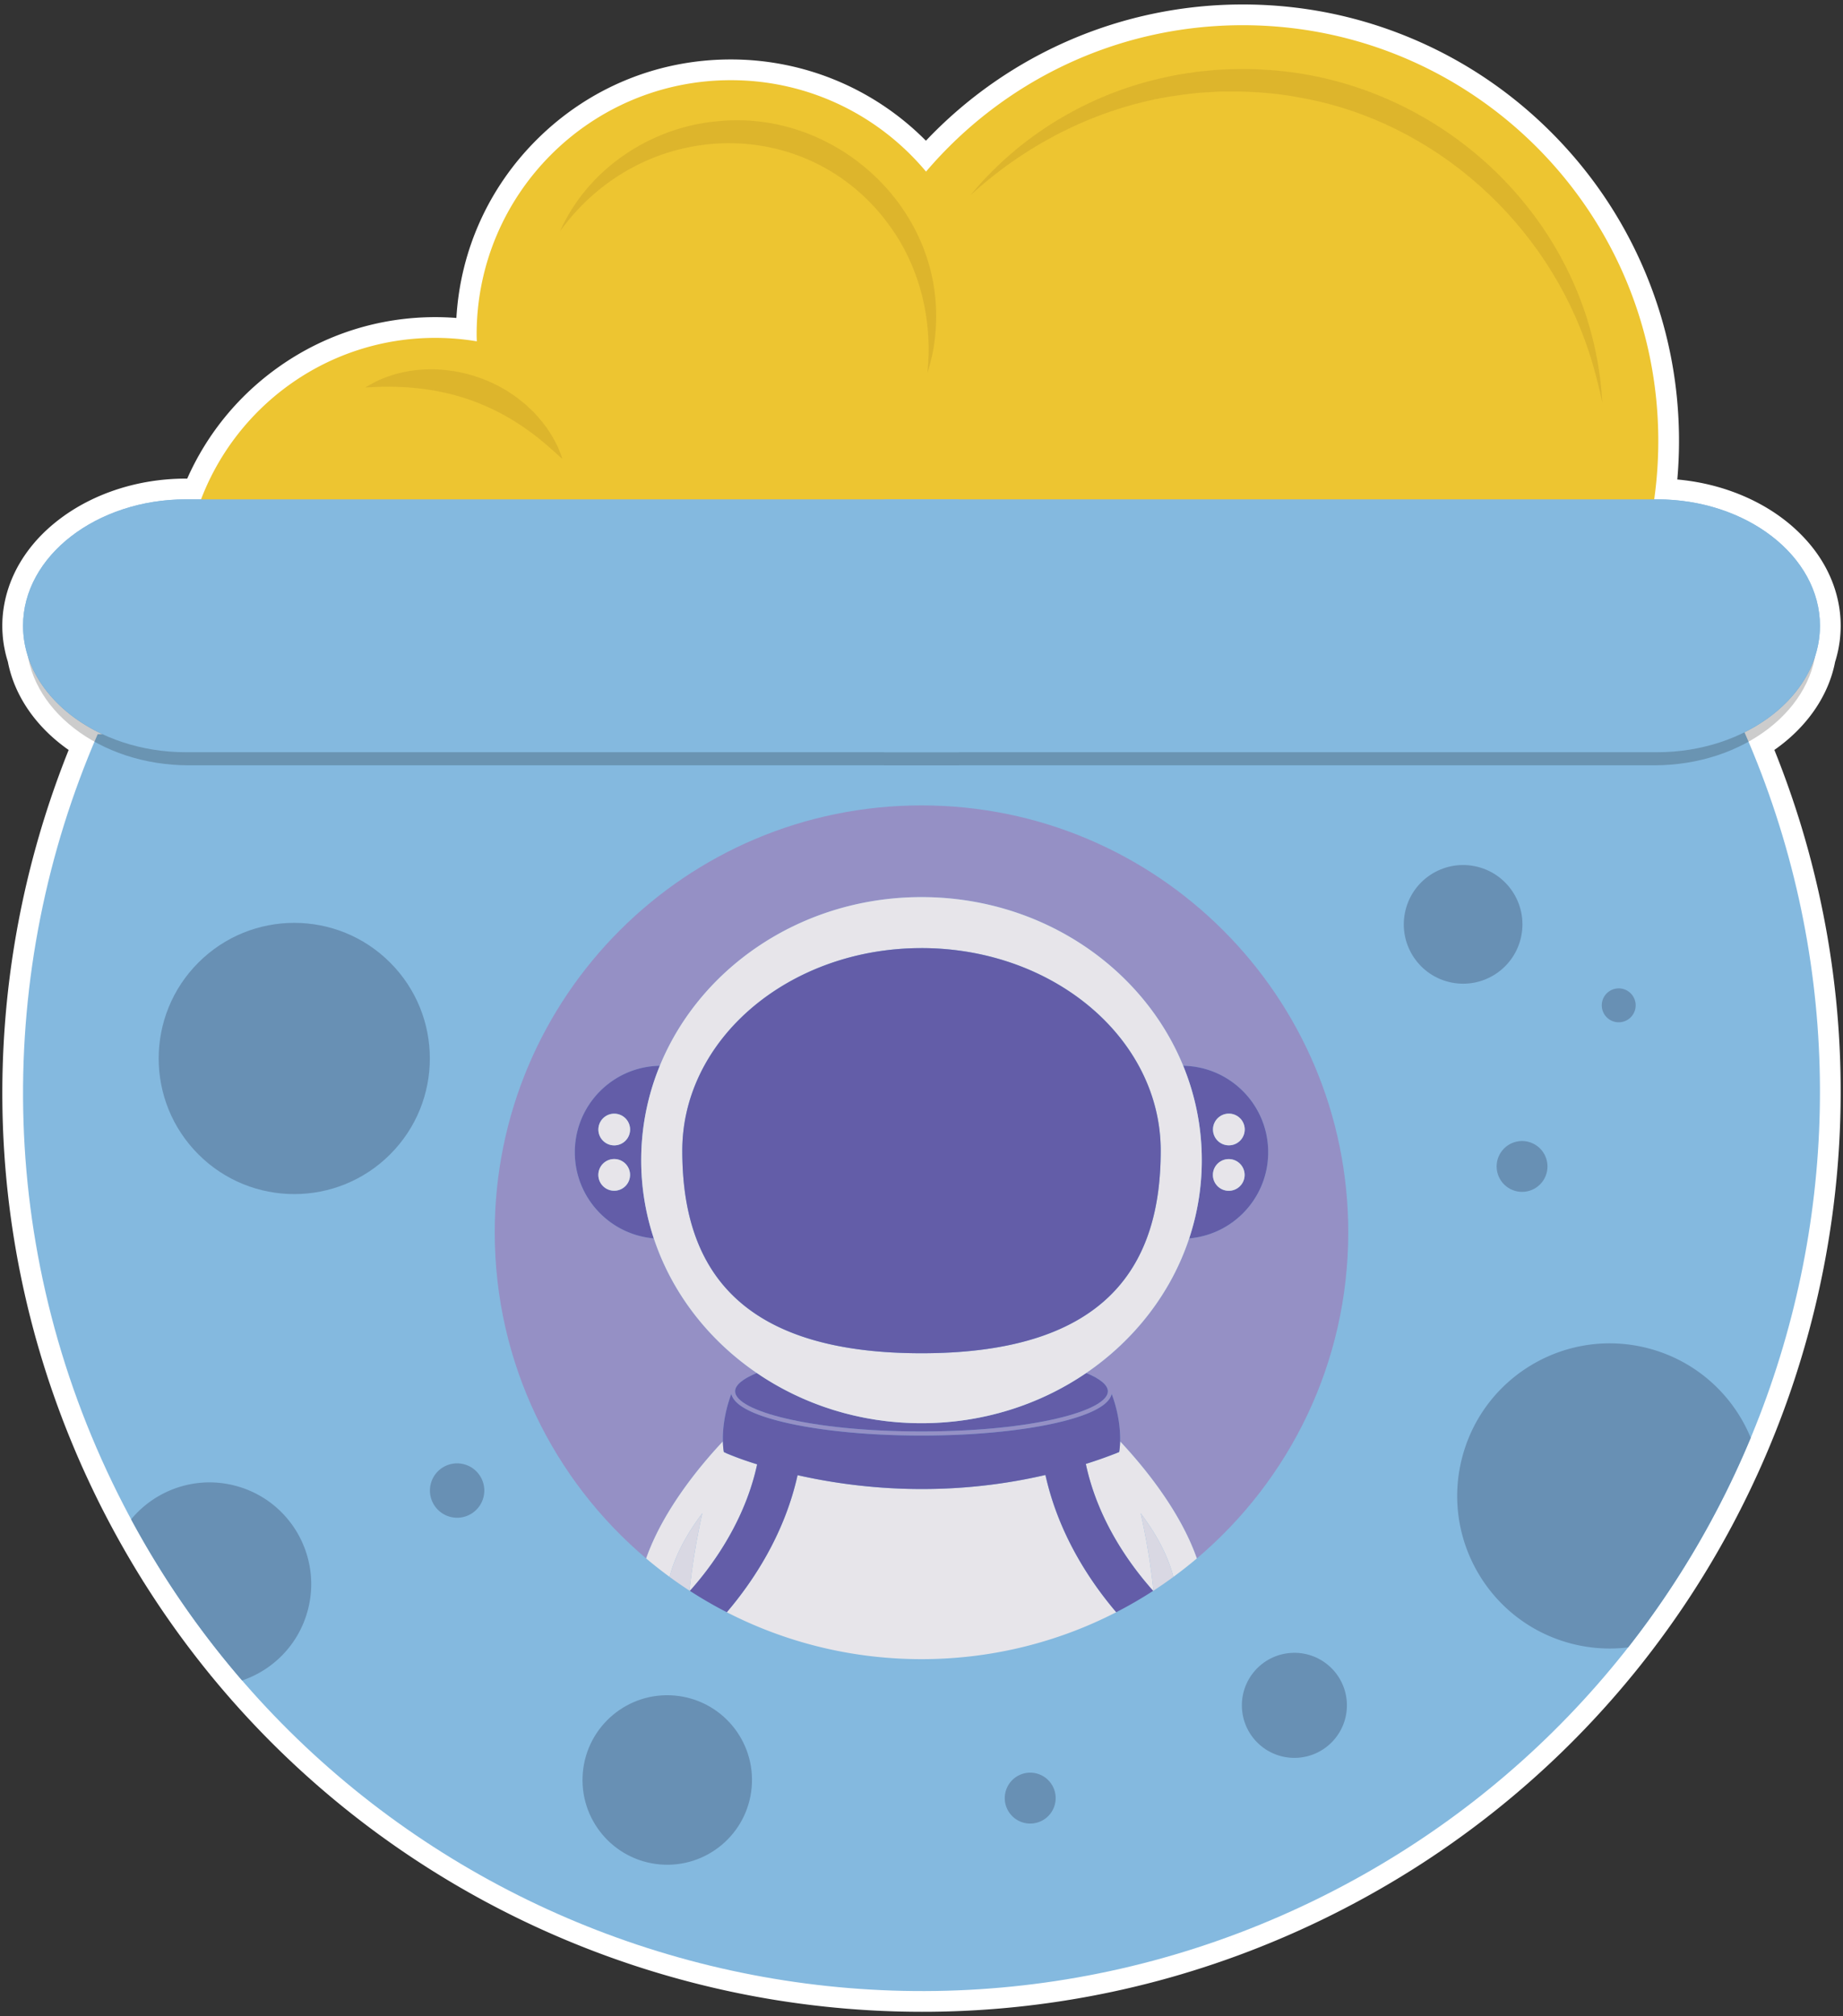 <svg xmlns="http://www.w3.org/2000/svg" xml:space="preserve" id="Layer_1" x="0" y="0" version="1.1" viewBox="0 0 800 875"><rect x="0" y="0" width="800" height="875" fill="#333333" stroke="none"/><style>.st0{fill:#fff}.st1{fill:#84b9df}.st9{fill:#6890b4}.st10{fill:#9590c5}.st11{fill:#635da8}.st12{fill:#e7e5ea}</style><path d="M398.52 868.555a382.188 382.188 0 0 1-4.002-.039l-1.009-.016a378.265 378.265 0 0 1-4.121-.094l-.862-.023a364.415 364.415 0 0 1-4.334-.155l-.651-.026a386.297 386.297 0 0 1-4.672-.228l-.291-.015a396.04 396.04 0 0 1-40.323-4.319l-.124-.02c-1.665-.267-3.249-.53-4.831-.802l-.32-.056a386.671 386.671 0 0 1-4.643-.833l-.341-.064a383.477 383.477 0 0 1-4.649-.896l-.26-.052c-1.605-.32-3.189-.646-4.771-.982l-.152-.032a397.196 397.196 0 0 1-84.494-28.204 398 398 0 0 1-20.987-10.511 395.753 395.753 0 0 1-44.977-28.281 394.545 394.545 0 0 1-7.108-5.294l-.083-.063a391.697 391.697 0 0 1-6.988-5.455l-.1-.082a392.66 392.66 0 0 1-33.211-29.81l-.12-.12a397.385 397.385 0 0 1-6.132-6.317l-.204-.215a392.15 392.15 0 0 1-5.982-6.456l-.167-.185a395.808 395.808 0 0 1-9.231-10.576l-.39-.465a381.206 381.206 0 0 1-2.982-3.598l-.114-.14a403.014 403.014 0 0 1-3.159-3.912l-.255-.321-.185-.2-.09-.146a393.508 393.508 0 0 1-5.854-7.564l-.306-.283-.086-.172-.092-.092-.145-.29a393.393 393.393 0 0 1-7.559-10.428l-.114-.164a395.9 395.9 0 0 1-10.8-16.285l-.234-.234-.211-.476a393.35 393.35 0 0 1-5.063-8.324l-.048-.081a395.214 395.214 0 0 1-5.007-8.718l-.178-.276-.053-.138a413.456 413.456 0 0 1-2.056-3.744l-.977-.781v-1.03a380.536 380.536 0 0 1-2.195-4.154l-.212-.404a393.57 393.57 0 0 1-2.73-5.345l-.073-.146a401.304 401.304 0 0 1-3.088-6.333l-.846-1.784a393.445 393.445 0 0 1-2.473-5.338l-.582-1.272a393.663 393.663 0 0 1-2.842-6.471l-.657-1.554a407.523 407.523 0 0 1-2.186-5.26l-.678-1.666c-.88-2.19-1.743-4.383-2.581-6.58l-.289-.771a390.584 390.584 0 0 1-2.19-5.927l-.614-1.716a391.643 391.643 0 0 1-2.132-6.142l-.186-.544a395.837 395.837 0 0 1-2.193-6.752l-.474-1.522a386.537 386.537 0 0 1-1.723-5.687l-.37-1.252a385.164 385.164 0 0 1-1.925-6.841l-.251-.947a380.06 380.06 0 0 1-1.565-6.018l-.357-1.422a394.646 394.646 0 0 1-3.17-13.863l-.271-1.311a391.873 391.873 0 0 1-1.288-6.51l-.085-.446a384.29 384.29 0 0 1-1.27-7.156l-.141-.86a404.56 404.56 0 0 1-1.014-6.442l-.133-.889a392.5 392.5 0 0 1-1.829-14.356l-.1-.923a394.668 394.668 0 0 1-1.27-14.466l-.041-.607c-.162-2.4-.303-4.776-.419-7.152l-.006-.108a396.467 396.467 0 0 1-.442-14.86l-.005-.448c-.048-4.862-.004-9.828.132-14.745l.01-.363a396.056 396.056 0 0 1 2.837-37.246l.018-.141a399.162 399.162 0 0 1 2.065-14.431v-.053l.056-.301.012-.089.018-.082c.346-2.12.71-4.236 1.09-6.35l.027-.146c.279-1.55.576-3.133.881-4.714l.034-.175c.301-1.556.615-3.128.939-4.697l.035-.168c.326-1.577.661-3.151 1.006-4.724l4.419.858-4.396-.965c.83-3.777 1.722-7.576 2.652-11.292l.016-.061c.395-1.576.792-3.117 1.197-4.655l.048-.183a398.24 398.24 0 0 1 1.245-4.599l.059-.211c.423-1.525.86-3.062 1.305-4.595l.037-.125c1-3.44 2.061-6.909 3.149-10.302l.193-.602.056-.266.101-.221c.447-1.382.903-2.761 1.366-4.137l.09-.27c.546-1.62 1.105-3.245 1.674-4.866l.181-.517a388.806 388.806 0 0 1 1.643-4.564l.278-.763c.525-1.423 1.06-2.841 1.601-4.256l.385-1.015c.514-1.335 1.037-2.66 1.563-3.984l.483-1.223c.435-1.084.878-2.167 1.325-3.248-14.86-9.341-24.814-22.879-27.57-37.667a47.05 47.05 0 0 1-.624-2.101l-.1-.354a47.236 47.236 0 0 1-.584-2.533l-.17-.859c-.037-.183-.074-.366-.105-.55-.104-.593-.194-1.2-.276-1.81l-.021-.14a46.961 46.961 0 0 1-.205-1.868c-.021-.223-.036-.447-.052-.671 0 0-.095-1.388-.103-1.557a49.091 49.091 0 0 1-.044-2.062c0-9.153 2.587-17.94 7.69-26.118a56.296 56.296 0 0 1 1.704-2.571 60.506 60.506 0 0 1 5.979-7.217 66.943 66.943 0 0 1 6.037-5.493 73.357 73.357 0 0 1 7.566-5.353 77.188 77.188 0 0 1 6.227-3.459 83.28 83.28 0 0 1 9.046-3.855c9.82-3.523 20.262-5.309 31.035-5.309h3.455c8.254-19.986 21.952-37.081 39.765-49.581 19.104-13.406 41.58-20.492 64.999-20.492 4.429 0 8.922.271 13.414.808 1.175-62.312 52.229-112.637 114.817-112.637 32.387 0 62.979 13.547 84.74 37.35 35.089-38.965 84.878-61.207 137.428-61.207 101.964 0 184.918 82.954 184.918 184.918 0 6.956-.396 13.972-1.18 20.92 8.955.365 17.666 1.981 25.947 4.82a85.462 85.462 0 0 1 9.702 4.011 80.755 80.755 0 0 1 5.657 3.055 73.238 73.238 0 0 1 9.56 6.755 67.283 67.283 0 0 1 3.999 3.64c2.701 2.662 5.09 5.463 7.103 8.326a56.602 56.602 0 0 1 1.705 2.571c5.102 8.177 7.689 16.965 7.689 26.118a47 47 0 0 1-.09 2.769l-.04.63a46.936 46.936 0 0 1-.267 2.688l-.043.297a49.102 49.102 0 0 1-.401 2.438l-.193 1.004a47.335 47.335 0 0 1-.514 2.153l-.238.866a34.7 34.7 0 0 1-.214.764c-.082.273-.169.542-.258.81l-.026.079c-2.754 14.785-12.704 28.323-27.561 37.664.246.592.491 1.186.733 1.779l.751 1.865c.393.979.785 1.957 1.169 2.936.254.646.504 1.295.754 1.942a403.12 403.12 0 0 1 1.853 4.886c.353.949.701 1.899 1.047 2.851l.719 1.995c.346.971.686 1.939 1.023 2.909l.671 1.937c.35 1.024.692 2.047 1.033 3.071l.59 1.772c.39 1.192.771 2.383 1.149 3.575l.406 1.27a397.167 397.167 0 0 1 1.5 4.894l.193.661a367.43 367.43 0 0 1 1.228 4.209l.448 1.604c.307 1.091.612 2.187.91 3.284l.488 1.829a413.7 413.7 0 0 1 .81 3.085l.483 1.904a352.709 352.709 0 0 1 1.213 4.945c.243 1.021.481 2.041.715 3.062l.427 1.871c.238 1.059.47 2.12.699 3.182l.374 1.735c.246 1.162.482 2.326.718 3.49l.289 1.425c.303 1.531.596 3.06.879 4.59l.064.342c.31 1.672.609 3.362.898 5.052l.101.609c.244 1.44.482 2.885.71 4.33l.209 1.367c.185 1.2.366 2.396.54 3.594l.224 1.587c.159 1.132.315 2.264.463 3.396l.214 1.661c.143 1.118.28 2.233.412 3.348l.193 1.652c.131 1.144.255 2.284.375 3.425l.162 1.55c.124 1.214.239 2.433.351 3.652l.121 1.301c.126 1.422.243 2.848.353 4.273l.054.669c.256 3.384.472 6.816.64 10.2l.013.297c.076 1.562.143 3.12.201 4.678l.032.972c.046 1.34.087 2.677.119 4.013l.026 1.222c.027 1.263.048 2.526.062 3.79l.012 1.286c.01 1.258.014 2.517.012 3.775l-.003 1.24a393.97 393.97 0 0 1-.039 3.918l-.015 1.051a394.484 394.484 0 0 1-.1 4.334l-.016.604c-.2 6.709-.579 13.522-1.127 20.251l-.047.557a374.143 374.143 0 0 1-.39 4.41l-.077.801a390.902 390.902 0 0 1-.427 4.204l-.091.842a380.68 380.68 0 0 1-.484 4.222l-.092.76a392.05 392.05 0 0 1-.571 4.464l-.06.454a397.182 397.182 0 0 1-4.203 25.052l-.035.171a395.97 395.97 0 0 1-.98 4.716l-.094.436c-.323 1.5-.655 3.003-.997 4.503l-.104.456c-.35 1.529-.708 3.058-1.077 4.584l-.069.287a398.322 398.322 0 0 1-9.908 34.159l-.066.194a403.774 403.774 0 0 1-1.603 4.623l-.064.18a397.602 397.602 0 0 1-23.82 54.064l-.245.458a396.575 396.575 0 0 1-11.333 19.801l-.241.481-.138.138-.103.168a395.72 395.72 0 0 1-3.886 6.191l-.717 1.115a379.283 379.283 0 0 1-3.686 5.614l-.219.326a395.372 395.372 0 0 1-8.626 12.334l-.069.094a396.656 396.656 0 0 1-9.612 12.66l-.022.048-.328.394-.175.219a402.46 402.46 0 0 1-2.96 3.673l-.809.981c-.783.953-1.569 1.907-2.362 2.854l-1.102 1.305c-.705.835-1.411 1.667-2.123 2.496l-1.226 1.418a354.623 354.623 0 0 1-3.342 3.804c-.691.776-1.385 1.549-2.082 2.319a326.678 326.678 0 0 1-3.459 3.775l-1.223 1.316c-.804.857-1.613 1.709-2.425 2.56l-1.018 1.07a394.953 394.953 0 0 1-7.077 7.174l-.96.939c-.872.855-1.749 1.712-2.632 2.563l-1.294 1.236a300.682 300.682 0 0 1-3.783 3.562 382.057 382.057 0 0 1-6.072 5.524l-1.477 1.311c-.798.704-1.601 1.403-2.405 2.1l-1.421 1.231c-.883.759-1.773 1.512-2.665 2.265l-1.197 1.011a395.26 395.26 0 0 1-7.886 6.427l-1.181.928c-.939.74-1.879 1.477-2.825 2.208l-1.504 1.152c-.848.649-1.7 1.298-2.556 1.942l-1.632 1.218a371.008 371.008 0 0 1-6.688 4.868c-.559.398-1.118.796-1.68 1.191-.869.612-1.742 1.218-2.616 1.823l-1.615 1.116c-.958.655-1.921 1.305-2.886 1.953l-1.383.931a383.352 383.352 0 0 1-8.668 5.608l-1.396.867c-.999.623-2 1.244-3.007 1.859l-1.706 1.031c-.918.554-1.836 1.106-2.759 1.653-.583.346-1.169.688-1.754 1.031a366.922 366.922 0 0 1-4.639 2.676 534.619 534.619 0 0 1-4.584 2.565c-.946.521-1.893 1.034-2.84 1.546l-1.784.961a389.764 389.764 0 0 1-3.152 1.66l-1.5.786a392.586 392.586 0 0 1-9.446 4.726l-1.625.775c-1.043.5-2.087.999-3.133 1.488-.422.197-2.004.924-2.004.924-.925.427-1.85.854-2.776 1.273-.49.221-1.974.88-1.974.88-.94.419-1.881.838-2.825 1.25-.59.258-2.045.882-2.045.882a341.98 341.98 0 0 1-4.853 2.047c-.914.378-1.826.754-2.739 1.125a403.256 403.256 0 0 1-4.854 1.929 362.62 362.62 0 0 1-4.876 1.864 379.319 379.319 0 0 1-4.898 1.799c-.684.246-1.367.492-2.051.734-.958.339-1.919.672-2.88 1.004 0 0-1.465.506-1.998.687-.996.338-1.995.668-2.994.998l-1.882.621a365.59 365.59 0 0 1-3.224 1.027l-1.667.526c-1.24.385-2.48.759-3.722 1.13l-1.174.355a397.547 397.547 0 0 1-9.953 2.805l-.787.206c-1.384.367-2.768.729-4.153 1.08l-1.392.346c-1.185.296-2.371.59-3.559.875l-1.619.381c-1.116.263-2.232.523-3.349.776l-1.718.381c-1.083.24-2.169.478-3.255.709l-1.767.369c-1.078.224-2.154.444-3.229.658l-1.771.347a439.87 439.87 0 0 1-3.238.616l-1.755.321c-1.091.197-2.184.39-3.277.578l-1.706.291c-1.122.188-2.241.369-3.361.546l-1.616.254c-1.169.181-2.336.353-3.503.522l-1.479.214c-1.243.175-2.486.342-3.73.505l-1.244.165c-1.376.176-2.752.343-4.128.504l-.85.102a393.976 393.976 0 0 1-20.364 1.805l-.16.009c-1.621.101-3.237.19-4.854.27l-.666.03c-1.447.069-2.898.132-4.35.186l-.914.03c-1.369.047-2.739.088-4.11.121l-1.041.022c-1.329.028-2.665.051-3.999.066l-1.071.01a408.17 408.17 0 0 1-3.315.014l-1.735.003z" class="st0"/><path d="M539.401 10.941c99.642 0 180.418 80.776 180.418 180.418a181.8 181.8 0 0 1-1.776 25.341h1.173c10.093 0 19.702 1.672 28.412 4.656a80.39 80.39 0 0 1 9.182 3.796 75.605 75.605 0 0 1 5.336 2.881 68.549 68.549 0 0 1 8.97 6.337 62.138 62.138 0 0 1 3.729 3.396c2.454 2.418 4.668 4.989 6.579 7.707.547.777 1.07 1.566 1.568 2.365 4.488 7.193 7.008 15.247 7.008 23.736 0 .84-.034 1.674-.083 2.505-.011.191-.022.383-.036.573a42.463 42.463 0 0 1-.24 2.426c-.015.114-.035.226-.05.34-.099.717-.218 1.43-.353 2.138-.036.188-.069.377-.108.565-.023.113-.041.226-.065.339a43.395 43.395 0 0 1-.467 1.955c-.048.185-.103.369-.154.554-.085.309-.165.619-.257.926-.097.323-.205.643-.31.964-.014.042-.024.086-.039.128-2.719 15.13-13.499 28.322-28.846 36.874.089.21.179.419.267.629.218.515.43 1.032.645 1.548.442 1.058.883 2.116 1.315 3.175.25.614.495 1.229.742 1.843.389.967.776 1.934 1.156 2.903.255.648.505 1.297.756 1.946a389.542 389.542 0 0 1 1.822 4.805 382.712 382.712 0 0 1 2.757 7.666c.222.638.445 1.276.664 1.916.346 1.011.684 2.023 1.021 3.035.195.584.392 1.168.584 1.753.386 1.177.762 2.355 1.136 3.534.133.419.27.838.402 1.258.505 1.61.999 3.222 1.482 4.836.065.217.126.433.19.65.412 1.387.818 2.774 1.214 4.163.15.527.295 1.055.443 1.582.304 1.083.606 2.166.901 3.25.164.603.322 1.206.482 1.809.27 1.016.539 2.031.8 3.048.161.627.319 1.255.478 1.882a409.375 409.375 0 0 1 1.2 4.889 401.22 401.22 0 0 1 1.82 8.019c.123.571.249 1.143.37 1.715.243 1.15.477 2.301.71 3.452.095.47.193.94.286 1.41.299 1.511.588 3.022.869 4.534.02.108.042.215.061.323.308 1.669.605 3.339.89 5.009.034.2.065.4.099.599.242 1.428.477 2.856.703 4.284.071.451.138.903.208 1.354.183 1.184.362 2.367.534 3.551.076.523.148 1.046.221 1.57.157 1.118.311 2.235.458 3.353.072.549.142 1.098.212 1.647a414.04 414.04 0 0 1 .598 4.941c.129 1.128.252 2.255.371 3.383.054.51.108 1.019.16 1.529.122 1.205.237 2.409.347 3.614.039.428.081.856.119 1.284.125 1.408.24 2.817.349 4.225.017.22.037.44.053.66.255 3.363.466 6.725.633 10.086l.013.298c.075 1.54.141 3.081.198 4.62.012.321.021.642.032.963.046 1.322.086 2.644.118 3.965.01.402.017.804.026 1.206.026 1.25.047 2.499.062 3.749l.012 1.269c.01 1.244.014 2.488.013 3.731-.001.408-.001.817-.003 1.225a384.585 384.585 0 0 1-.038 3.874c-.005.345-.009.69-.015 1.034a408.871 408.871 0 0 1-.098 4.291l-.016.596a388.943 388.943 0 0 1-1.114 20.019l-.047.555a395.4 395.4 0 0 1-.385 4.355l-.076.792a384.394 384.394 0 0 1-.992 9.162l-.089.744c-.18 1.475-.369 2.949-.566 4.421l-.058.439a390.347 390.347 0 0 1-4.156 24.776l-.038.185a382.898 382.898 0 0 1-.966 4.648l-.092.427a402.557 402.557 0 0 1-2.153 9.44l-.066.276a392.505 392.505 0 0 1-9.797 33.778l-.061.18c-.52 1.531-1.05 3.059-1.59 4.584l-.058.164a391.924 391.924 0 0 1-23.555 53.464l-.243.456-.001.001a390.813 390.813 0 0 1-11.301 19.734l-.002.003-.377.617-.001.002a388.456 388.456 0 0 1-3.838 6.115l-.45.699-.002.003a388.564 388.564 0 0 1-3.957 6.035l-.004.007-.149.22a388.879 388.879 0 0 1-8.534 12.202l-.001.001-.06.082a387.256 387.256 0 0 1-9.826 12.924l-.004.006-.005.006-.001.001a382.79 382.79 0 0 1-3.12 3.874c-.264.324-.532.645-.797.968-.775.944-1.553 1.887-2.337 2.824-.361.431-.726.86-1.089 1.29-.696.824-1.394 1.648-2.098 2.467-.402.469-.807.935-1.212 1.401a346.49 346.49 0 0 1-3.304 3.761 369.802 369.802 0 0 1-5.478 6.024c-.403.434-.804.869-1.209 1.302-.794.847-1.594 1.689-2.396 2.53-.337.353-.671.708-1.009 1.06a389.179 389.179 0 0 1-6.992 7.089c-.314.31-.632.617-.946.926a390.11 390.11 0 0 1-2.605 2.536c-.425.409-.853.814-1.28 1.221-.772.737-1.546 1.472-2.325 2.203-.47.441-.942.879-1.414 1.317a343.738 343.738 0 0 1-3.717 3.409c-.759.687-1.521 1.371-2.286 2.052-.486.433-.971.866-1.46 1.296-.789.695-1.582 1.386-2.377 2.076-.468.406-.934.813-1.405 1.217-.874.751-1.754 1.496-2.636 2.239-.394.332-.785.667-1.18.998a387.93 387.93 0 0 1-7.797 6.355c-.388.308-.78.612-1.169.918a400.53 400.53 0 0 1-2.791 2.181c-.494.381-.991.759-1.487 1.139-.84.643-1.681 1.284-2.527 1.92-.536.404-1.076.804-1.615 1.206a371.425 371.425 0 0 1-6.61 4.81c-.553.394-1.106.787-1.661 1.178-.858.604-1.721 1.204-2.586 1.802-.531.368-1.061.737-1.595 1.102-.947.648-1.899 1.29-2.853 1.931-.456.306-.909.615-1.366.92a391.361 391.361 0 0 1-4.21 2.765l-.046.03c-1.431.926-2.87 1.842-4.316 2.751-.458.288-.92.571-1.38.857-.988.616-1.978 1.23-2.974 1.838-.56.342-1.124.68-1.687 1.019-.907.547-1.815 1.094-2.728 1.635-.598.354-1.199.706-1.8 1.058a412.054 412.054 0 0 1-4.517 2.606c-.896.509-1.795 1.014-2.696 1.516-.613.342-1.225.683-1.84 1.022-.932.513-1.869 1.021-2.806 1.527-.587.317-1.172.636-1.761.95a400.535 400.535 0 0 1-3.119 1.642c-.495.258-.986.52-1.483.776a391.512 391.512 0 0 1-9.341 4.674c-.505.244-1.011.481-1.517.723-1.062.508-2.124 1.017-3.188 1.515-.611.286-1.223.564-1.835.847-.964.445-1.927.89-2.892 1.326-.649.293-1.3.581-1.95.87-.931.415-1.862.829-2.794 1.236-.673.293-1.347.582-2.021.871-.91.391-1.82.781-2.732 1.164-.689.29-1.379.575-2.069.861a349.965 349.965 0 0 1-4.791 1.947 413.176 413.176 0 0 1-4.791 1.874 366.91 366.91 0 0 1-4.803 1.807c-.927.342-1.856.678-2.784 1.012-.675.243-1.351.487-2.027.726-.948.335-1.898.664-2.847.992-.658.227-1.316.456-1.974.679-.986.334-1.974.661-2.962.987-.62.205-1.239.412-1.859.613-1.061.344-2.124.68-3.187 1.015-.549.173-1.098.35-1.647.521-1.226.38-2.453.75-3.681 1.118-.387.116-.774.236-1.161.351a388.555 388.555 0 0 1-9.837 2.772c-.259.069-.519.135-.778.203-1.367.363-2.735.721-4.105 1.068-.458.116-.917.227-1.375.341-1.172.293-2.345.584-3.518.865-.533.128-1.067.251-1.6.376-1.103.26-2.206.518-3.311.767-.565.128-1.131.251-1.696.376a362.58 362.58 0 0 1-3.22.701c-.583.124-1.167.244-1.75.365-1.063.221-2.126.438-3.189.65-.583.116-1.167.229-1.75.343a354.168 354.168 0 0 1-4.935.926 407.295 407.295 0 0 1-4.928.858c-1.107.185-2.215.365-3.323.54-.533.084-1.066.17-1.599.252-1.153.178-2.306.348-3.46.515-.488.071-.976.143-1.464.212-1.228.173-2.457.338-3.685.499-.411.054-.821.11-1.232.163-1.36.174-2.72.338-4.08.498-.282.033-.563.069-.845.101a388.23 388.23 0 0 1-25.081 2.06c-.218.011-.437.019-.655.03-1.435.069-2.869.131-4.304.183l-.902.03c-1.355.047-2.709.087-4.063.12l-1.023.021a373.586 373.586 0 0 1-8.296.088l-.653-.001c-.355 0-.709-.002-1.063-.004a401.557 401.557 0 0 1-9.031-.146l-.857-.024a380.845 380.845 0 0 1-4.281-.153c-.213-.009-.427-.016-.64-.026a395.054 395.054 0 0 1-4.623-.225l-.285-.015a390.248 390.248 0 0 1-39.866-4.27l-.199-.032a390.064 390.064 0 0 1-4.7-.781l-.299-.052a396.528 396.528 0 0 1-4.608-.826l-.327-.061a377.622 377.622 0 0 1-4.605-.887l-.277-.055a376.034 376.034 0 0 1-4.698-.968l-.145-.031a392.242 392.242 0 0 1-83.541-27.885 390.516 390.516 0 0 1-20.748-10.392h-.002a389.737 389.737 0 0 1-44.461-27.958l-.04-.029a385.602 385.602 0 0 1-6.987-5.204l-.111-.085a383.87 383.87 0 0 1-6.878-5.37l-.035-.029a387.177 387.177 0 0 1-32.893-29.519l-.109-.11a385.688 385.688 0 0 1-6.071-6.254l-.199-.21a389.676 389.676 0 0 1-5.916-6.383l-.165-.183a387.907 387.907 0 0 1-9.17-10.507l-.002-.003-.103-.123a392.334 392.334 0 0 1-3.184-3.837l-.001-.002-.094-.115a404.802 404.802 0 0 1-3.168-3.924l-.008-.01-.168-.212-.152-.191-.004-.005a383.19 383.19 0 0 1-2.934-3.74l-.001-.002-.03-.038c-1.084-1.4-2.16-2.808-3.227-4.226l-.004-.005-.133-.176-.001-.002a386.437 386.437 0 0 1-7.73-10.653l-.01-.015a391.82 391.82 0 0 1-5.618-8.248l-.006-.009a390.602 390.602 0 0 1-5.403-8.385l-.006-.009-.002-.003a393.238 393.238 0 0 1-5.217-8.571l-.005-.009c-1.706-2.885-3.38-5.8-5.02-8.743l-.004-.007-.026-.047a390.056 390.056 0 0 1-2.591-4.727l-.003-.005-.001-.002-.005-.01a409.506 409.506 0 0 1-2.697-5.087l-.208-.397a385.834 385.834 0 0 1-2.701-5.289l-.013-.025-.008-.016a400.883 400.883 0 0 1-3.105-6.364c-.281-.588-.559-1.177-.837-1.766a397.615 397.615 0 0 1-2.445-5.276c-.191-.421-.387-.841-.577-1.262a386.527 386.527 0 0 1-2.809-6.395c-.219-.51-.432-1.022-.649-1.533a394.211 394.211 0 0 1-2.162-5.204c-.224-.549-.449-1.098-.67-1.648a390.485 390.485 0 0 1-2.551-6.503c-.096-.253-.188-.507-.284-.76a398.154 398.154 0 0 1-2.774-7.558 382.842 382.842 0 0 1-2.107-6.073c-.06-.179-.124-.358-.184-.537a392.657 392.657 0 0 1-2.167-6.674c-.158-.501-.312-1.002-.468-1.504a389.14 389.14 0 0 1-1.704-5.624c-.122-.413-.246-.825-.367-1.238a384.662 384.662 0 0 1-1.902-6.761c-.085-.312-.165-.624-.249-.937a385.128 385.128 0 0 1-1.547-5.948c-.118-.468-.237-.936-.353-1.405a384.88 384.88 0 0 1-3.134-13.707l-.268-1.294a389.051 389.051 0 0 1-1.273-6.436l-.084-.435c-.442-2.359-.859-4.72-1.256-7.082-.048-.283-.092-.566-.139-.849a386.23 386.23 0 0 1-1.001-6.369c-.043-.292-.089-.583-.131-.875a387.604 387.604 0 0 1-1.808-14.194l-.098-.912a387.513 387.513 0 0 1-1.255-14.302l-.042-.624a378.56 378.56 0 0 1-.413-7.046l-.006-.108a387.785 387.785 0 0 1-.442-15.118c-.048-4.87-.004-9.734.131-14.591l.01-.36a389.455 389.455 0 0 1 2.805-36.82l.017-.139a391.232 391.232 0 0 1 2.099-14.618l.001-.005.005-.031.002-.014c.351-2.152.72-4.3 1.106-6.445l.003-.019.001-.008c.285-1.578.579-3.154.883-4.727l.03-.156a408.5 408.5 0 0 1 .931-4.661l.034-.167c.322-1.559.654-3.116.995-4.671l.023-.106a393.77 393.77 0 0 1 2.622-11.163l.013-.053.003-.011c.385-1.535.78-3.068 1.183-4.598l.051-.196c.4-1.513.809-3.024 1.227-4.532l.054-.194c.422-1.521.854-3.041 1.294-4.557l.033-.113a392.842 392.842 0 0 1 3.117-10.196l.024-.077c.08-.248.158-.497.239-.745l.004-.013a413.999 413.999 0 0 1 3.174-9.411l.178-.51a378.772 378.772 0 0 1 1.625-4.513c.092-.252.183-.505.276-.757a416.671 416.671 0 0 1 1.581-4.206c.128-.336.254-.672.383-1.008a401.017 401.017 0 0 1 1.544-3.936c.16-.402.316-.806.477-1.208a376.933 376.933 0 0 1 1.571-3.841c.169-.408.333-.818.503-1.226.242-.579.491-1.156.736-1.734-15.352-8.552-26.136-21.746-28.856-36.879l-.023-.078a44.09 44.09 0 0 1-.632-2.11c-.023-.086-.05-.171-.073-.257-.005-.021-.012-.042-.018-.062a42.649 42.649 0 0 1-.647-2.899c-.042-.222-.092-.443-.131-.667a42.608 42.608 0 0 1-.251-1.645l-.02-.13a44.667 44.667 0 0 1-.185-1.684c-.023-.257-.039-.515-.058-.772a41.072 41.072 0 0 1-.04-.606c-.013-.215-.033-.429-.042-.645a42.518 42.518 0 0 1-.04-1.858c0-8.489 2.52-16.543 7.008-23.736a52.298 52.298 0 0 1 1.568-2.365 55.954 55.954 0 0 1 5.534-6.678 62.338 62.338 0 0 1 5.63-5.121 68.351 68.351 0 0 1 7.1-5.023 73.257 73.257 0 0 1 5.87-3.261 78.45 78.45 0 0 1 8.559-3.647c8.998-3.228 18.993-5.045 29.515-5.045h6.51c15.626-40.963 55.257-70.072 101.709-70.072 6.124 0 12.12.531 17.969 1.503-.027-.998-.076-1.99-.076-2.994 0-60.938 49.4-110.338 110.338-110.338 34.055 0 64.496 15.437 84.736 39.684 33.093-38.861 82.378-63.527 137.431-63.527m0-9c-52.206 0-101.75 21.427-137.478 59.13-22.345-22.532-52.674-35.273-84.69-35.273-31.876 0-61.845 12.413-84.385 34.953-20.846 20.846-33.031 48.049-34.744 77.236-3.049-.239-6.089-.36-9.102-.36-24.349 0-47.719 7.368-67.584 21.308-17.686 12.411-31.47 29.18-40.148 48.764h-.487c-11.292 0-22.245 1.875-32.554 5.573a87.436 87.436 0 0 0-12.243 5.473 81.834 81.834 0 0 0-3.875 2.248 77.771 77.771 0 0 0-8.033 5.684 71.483 71.483 0 0 0-6.442 5.864 65.046 65.046 0 0 0-6.424 7.755 62.323 62.323 0 0 0-1.841 2.777C3.895 251.852 1 261.708 1 271.575c0 .75.016 1.507.049 2.25.01.217.024.428.039.64l.009.135c.015.253.031.5.049.746l.013.177c.018.25.036.5.058.75a50.655 50.655 0 0 0 .553 4.191c.038.216.081.435.126.654l.031.153a52.125 52.125 0 0 0 .784 3.498l.034.131.028.097c.021.077.041.145.061.212.175.644.367 1.293.581 1.973 2.85 14.834 12.297 28.437 26.384 38.276l-.243.616-.189.479a390.167 390.167 0 0 0-1.578 4.023l-.245.645-.149.393a397.154 397.154 0 0 0-1.615 4.296l-.168.462-.115.315a401.43 401.43 0 0 0-1.661 4.616l-.12.342-.066.188a400.365 400.365 0 0 0-1.692 4.918l-.048.144-.039.117a403.85 403.85 0 0 0-1.439 4.361l-.099.288-.023.092-.062.192-.089.277-.001.002-.025.079a402.206 402.206 0 0 0-3.188 10.43l-.027.094a407.252 407.252 0 0 0-1.331 4.683l-.058.21a404.46 404.46 0 0 0-1.252 4.625l-.031.117-.02.077c-.414 1.572-.818 3.14-1.212 4.71l-.026.103-.002.01a403.136 403.136 0 0 0-2.671 11.372l-.001.004-.01.046-.004.017-.009.042a385.94 385.94 0 0 0-1.017 4.777l-.02.099-.012.058c-.33 1.6-.648 3.19-.956 4.781l-.02.106-.01.052a401.197 401.197 0 0 0-.88 4.706l-.029.136-.021.141a402.347 402.347 0 0 0-1.101 6.417l-.001.005-.011.068-.003.011-.006.038-.002.012a401.311 401.311 0 0 0-2.143 14.929l-.021.166a400.404 400.404 0 0 0-2.867 37.646l-.002.062-.009.32a398.87 398.87 0 0 0-.133 14.914l.004.343.001.107c.055 5.026.206 10.083.447 15.019l.005.099c.115 2.326.257 4.751.423 7.221l.013.204.029.439c.334 4.836.766 9.76 1.284 14.628l.087.805.014.126c.53 4.87 1.153 9.757 1.851 14.526l.081.541.053.354c.325 2.182.669 4.375 1.025 6.518l.055.34.087.528c.417 2.482.85 4.919 1.286 7.247l.057.295.029.151a389.15 389.15 0 0 0 1.302 6.585l.274 1.322c.982 4.681 2.061 9.4 3.207 14.027.097.392.197.787.296 1.182l.065.258c.52 2.066 1.053 4.114 1.582 6.084l.093.35.162.609a397.06 397.06 0 0 0 1.946 6.917c.077.266.157.532.236.798l.14.47a406.556 406.556 0 0 0 1.742 5.752l.141.454c.112.362.224.724.339 1.085.78 2.471 1.505 4.704 2.217 6.827l.125.365.065.191a385.468 385.468 0 0 0 2.775 7.943 400 400 0 0 0 2.216 5.998l.109.291.182.487a397.99 397.99 0 0 0 2.609 6.652c.163.406.329.812.495 1.22l.191.467a406.684 406.684 0 0 0 2.211 5.322l.23.545c.144.341.288.682.434 1.023.957 2.23 1.923 4.431 2.873 6.54.119.265.24.529.361.792l.229.5c.809 1.78 1.65 3.596 2.5 5.395l.04.085a397.914 397.914 0 0 0 3.973 8.191l.052.107.03.056a404.477 404.477 0 0 0 2.721 5.325l.131.25.084.16a393.438 393.438 0 0 0 2.698 5.09l.031.062.065.117.023.043.004.006a401.183 401.183 0 0 0 2.596 4.733l.021.037.054.097.005.008a405.378 405.378 0 0 0 5.005 8.719l.008.013.073.123.075.127.001.002a400.431 400.431 0 0 0 5.036 8.279l.171.341.262.35a402.803 402.803 0 0 0 5.315 8.241l.01.015.014.022a406.188 406.188 0 0 0 5.727 8.409l.02.029.027.038.004.006a401.624 401.624 0 0 0 7.736 10.668l.004.005.137.182.047.07.161.205a396.686 396.686 0 0 0 3.232 4.231l.005.007.043.056a417.692 417.692 0 0 0 3.001 3.826l.118.149.043.064.224.271a418.448 418.448 0 0 0 3.076 3.812l.259.37.243.243a391.92 391.92 0 0 0 2.668 3.216l.004.007.409.486a396.612 396.612 0 0 0 9.383 10.751l.05.055.124.137a396.37 396.37 0 0 0 6.049 6.527l.137.145.063.067a396.732 396.732 0 0 0 6.216 6.403l.095.095a397.92 397.92 0 0 0 33.659 30.21l.016.013a403.288 403.288 0 0 0 7.073 5.523l.132.101a398.85 398.85 0 0 0 7.131 5.311l.027.019.039.028a400.293 400.293 0 0 0 44.935 28.3l.004.003.526.283a402.408 402.408 0 0 0 21.225 10.631 401.763 401.763 0 0 0 85.458 28.525l.105.022c1.642.349 3.244.679 4.848.999l.136.027.159.031c1.557.31 3.128.612 4.701.905l.329.062c1.574.292 3.146.574 4.719.846l.3.052c1.606.277 3.209.543 4.813.8l.175.028a401.1 401.1 0 0 0 40.813 4.373l.182.01.113.006c1.572.086 3.148.163 4.726.23l.402.016.246.01c1.466.06 2.926.113 4.386.156l.534.015.336.009c1.395.039 2.785.07 4.175.094l1.018.016c1.353.02 2.703.033 4.054.039l1.091.004.666.001c1.116 0 2.231-.005 3.347-.014l.161-.001.931-.008a422.45 422.45 0 0 0 4.048-.066l.313-.006.73-.016a382.8 382.8 0 0 0 4.164-.123l.345-.011.575-.019c1.469-.054 2.937-.117 4.405-.188l.263-.012.41-.019c1.632-.081 3.267-.172 4.902-.273l.123-.007a398.56 398.56 0 0 0 20.635-1.828l.516-.062.348-.042a417.26 417.26 0 0 0 4.176-.51l.795-.105.468-.062c1.255-.165 2.512-.333 3.77-.511.352-.05.705-.101 1.057-.153l.44-.064a280.127 280.127 0 0 0 4.861-.735l.316-.05a406.826 406.826 0 0 0 5.126-.846 426.35 426.35 0 0 0 5.085-.908c1.097-.203 2.189-.411 3.282-.624a377.464 377.464 0 0 0 5.052-1.015l.419-.087c.457-.095.914-.19 1.371-.287a410.89 410.89 0 0 0 3.294-.717l.493-.109c.415-.091.83-.183 1.245-.277 1.128-.255 2.257-.519 3.385-.785l.535-.125c.367-.086.734-.171 1.101-.259 1.202-.288 2.403-.586 3.603-.886l.511-.126c.298-.073.597-.147.895-.223 1.401-.355 2.8-.721 4.199-1.093l.31-.081.483-.126a396.937 396.937 0 0 0 10.069-2.837c.243-.072.484-.145.725-.219l.465-.141a405.2 405.2 0 0 0 3.764-1.143c.367-.114.735-.231 1.104-.348l.583-.185c1.084-.342 2.172-.685 3.258-1.038.449-.146.896-.294 1.342-.442l.562-.186c1.01-.333 2.02-.668 3.03-1.01.538-.182 1.074-.368 1.61-.553l.411-.142c.971-.335 1.941-.671 2.911-1.014.635-.225 1.27-.453 1.904-.681l.17-.061c.95-.342 1.9-.686 2.849-1.036.701-.258 1.401-.52 2.102-.782a372.831 372.831 0 0 0 4.934-1.887 410.914 410.914 0 0 0 12.589-5.158l.407-.175c.554-.238 1.107-.475 1.66-.716.954-.416 1.906-.84 2.858-1.264l.52-.231c.492-.219.984-.437 1.475-.659.951-.43 1.902-.869 2.852-1.307l.106-.049.634-.292c.414-.19.829-.381 1.243-.574 1.04-.487 2.079-.984 3.118-1.481l.142-.068.592-.282c.32-.152.64-.303.959-.458a401.226 401.226 0 0 0 9.552-4.78c.32-.165.639-.333.957-.501l.559-.293a401.173 401.173 0 0 0 3.191-1.68c.448-.239.896-.481 1.344-.724l.459-.248a441.16 441.16 0 0 0 2.869-1.561c.603-.332 1.204-.667 1.804-1.002l.078-.043a408.455 408.455 0 0 0 4.649-2.632c.913-.525 1.823-1.054 2.73-1.585l.08-.047c.587-.344 1.173-.687 1.758-1.033.937-.555 1.865-1.113 2.792-1.673l.493-.297c.412-.248.824-.496 1.233-.746 1.018-.622 2.031-1.25 3.042-1.88l.519-.321c.298-.184.595-.368.891-.554a404.61 404.61 0 0 0 4.416-2.814l.023-.015.023-.015.018-.012.022-.015a403.18 403.18 0 0 0 4.267-2.803c.297-.198.595-.399.892-.6l.505-.34c.976-.656 1.951-1.313 2.92-1.976.394-.27.79-.544 1.186-.818l.445-.308c.884-.612 1.768-1.225 2.646-1.844.553-.389 1.103-.781 1.654-1.173l.046-.033a389.362 389.362 0 0 0 6.763-4.922l.162-.121c.497-.37.995-.74 1.49-1.113a382.24 382.24 0 0 0 2.587-1.965l.445-.34c.359-.274.717-.547 1.074-.823.958-.741 1.908-1.486 2.856-2.232l.459-.36c.246-.193.493-.385.738-.58a398.23 398.23 0 0 0 7.979-6.503c.258-.216.514-.433.77-.651l.439-.371c.902-.761 1.803-1.523 2.697-2.292.343-.294.684-.591 1.025-.887l.411-.357c.813-.705 1.625-1.413 2.432-2.124.501-.442.998-.885 1.496-1.328a413.18 413.18 0 0 0 3.83-3.457c.772-.705 1.541-1.417 2.309-2.13l.126-.117c.441-.41.882-.82 1.321-1.231.798-.749 1.59-1.502 2.38-2.256l.391-.373a250.869 250.869 0 0 0 3.582-3.471l.375-.367c.199-.194.398-.388.595-.583a398.902 398.902 0 0 0 7.153-7.252l.638-.669.393-.413c.822-.862 1.641-1.723 2.452-2.589.305-.326.607-.652.909-.978l.331-.357a418.02 418.02 0 0 0 2.203-2.389c.434-.475.864-.951 1.295-1.427a416.35 416.35 0 0 0 3.403-3.811c.698-.792 1.392-1.588 2.084-2.386l.055-.063c.396-.456.792-.912 1.185-1.37.719-.837 1.433-1.679 2.146-2.523l.353-.417c.254-.3.508-.6.76-.901.804-.961 1.6-1.925 2.393-2.891l.318-.385c.167-.202.334-.404.499-.606a403.032 403.032 0 0 0 2.975-3.69l.015-.016.205-.261.071-.089.012-.016a398.468 398.468 0 0 0 9.622-12.641l.003-.003.382-.525.039-.053.054-.074a400.138 400.138 0 0 0 8.671-12.402l.03-.044.056-.083.01-.015.037-.055.007-.011.074-.11.009-.014a386.74 386.74 0 0 0 3.877-5.912l.084-.118.099-.166.105-.164.275-.428a406.633 406.633 0 0 0 3.372-5.358l.006-.006.542-.883.01-.017.543-.883.004-.011a401.127 401.127 0 0 0 11.403-19.93l.251-.47a402.295 402.295 0 0 0 24.095-54.689l.03-.084.033-.094c.548-1.55 1.09-3.113 1.623-4.68l.039-.115.021-.062a402.742 402.742 0 0 0 10.024-34.561l.039-.161.028-.116c.374-1.549.737-3.096 1.091-4.645l.08-.352.024-.105c.346-1.519.682-3.038 1.009-4.559l.033-.153.061-.282c.339-1.584.669-3.169.988-4.757l.01-.051.029-.143a401.63 401.63 0 0 0 4.25-25.341l.035-.267.023-.178c.202-1.511.395-3.018.579-4.527l.066-.547.026-.217c.17-1.418.334-2.84.489-4.264l.093-.858c.151-1.414.295-2.831.432-4.249l.025-.253.054-.558c.14-1.484.271-2.969.394-4.455l.018-.213.03-.358c.554-6.794.937-13.685 1.14-20.478l.01-.376.006-.234c.041-1.463.076-2.927.101-4.391l.01-.692.005-.366c.019-1.32.033-2.642.039-3.964l.003-1.158v-.094c.002-1.273-.002-2.545-.013-3.818l-.012-1.3a409.824 409.824 0 0 0-.063-3.835l-.007-.344-.019-.887a421.09 421.09 0 0 0-.12-4.059l-.013-.388-.02-.598a394.883 394.883 0 0 0-.203-4.727l-.004-.095-.009-.205c-.17-3.429-.388-6.901-.648-10.325l-.033-.415-.021-.258c-.112-1.443-.23-2.884-.358-4.325l-.078-.85-.043-.464c-.113-1.232-.23-2.465-.355-3.698-.04-.395-.082-.79-.124-1.185l-.04-.378a402.572 402.572 0 0 0-.991-8.519l-.012-.095c-.068-.53-.135-1.06-.205-1.59a398.457 398.457 0 0 0-.469-3.433l-.061-.438-.165-1.167a379.326 379.326 0 0 0-.546-3.634l-.075-.49a138.89 138.89 0 0 0-.138-.897c-.23-1.459-.471-2.921-.719-4.382l-.036-.218-.067-.4a402.913 402.913 0 0 0-.91-5.121l-.046-.24-.017-.09a390.983 390.983 0 0 0-.889-4.641c-.06-.303-.122-.607-.184-.911l-.108-.531a424.995 424.995 0 0 0-.726-3.532c-.089-.42-.18-.84-.271-1.261l-.107-.493a402.303 402.303 0 0 0-.707-3.22c-.142-.631-.287-1.261-.432-1.891a431.982 431.982 0 0 0-1.19-5.03 351.945 351.945 0 0 0-.761-3.067l-.027-.106c-.153-.607-.306-1.214-.462-1.821a433.4 433.4 0 0 0-.818-3.118l-.135-.51c-.119-.447-.237-.895-.359-1.342a400.86 400.86 0 0 0-.921-3.326l-.162-.582c-.096-.345-.192-.691-.29-1.036a412.269 412.269 0 0 0-1.242-4.26l-.075-.257-.119-.406a394.655 394.655 0 0 0-1.517-4.95c-.082-.261-.165-.519-.248-.776l-.163-.509a422.163 422.163 0 0 0-1.162-3.616c-.134-.409-.271-.817-.407-1.225l-.191-.57c-.344-1.035-.691-2.07-1.044-3.104-.181-.528-.365-1.056-.549-1.584l-.131-.375c-.341-.981-.685-1.961-1.034-2.94-.24-.673-.484-1.346-.728-2.019a418.967 418.967 0 0 0-1.816-4.908c-.365-.966-.734-1.929-1.107-2.892l-.103-.268c-.222-.575-.444-1.15-.67-1.724a381.38 381.38 0 0 0-1.182-2.968l-.101-.252c14.076-9.835 23.517-23.429 26.37-38.253.078-.24.155-.48.227-.722.088-.293.169-.589.248-.884l.063-.234.04-.142c.05-.175.099-.351.145-.527.221-.845.405-1.618.563-2.358.031-.145.059-.291.085-.437l-.006.031c.037-.182.071-.364.105-.546l.027-.142c.167-.88.311-1.751.426-2.585.022-.139.043-.277.06-.415a51.41 51.41 0 0 0 .335-3.628c.067-1.136.098-2.1.098-3.033 0-9.867-2.895-19.722-8.372-28.5a60.622 60.622 0 0 0-1.841-2.777c-2.168-3.084-4.733-6.092-7.625-8.942a71.92 71.92 0 0 0-4.267-3.885 77.682 77.682 0 0 0-11.777-8.115 85.11 85.11 0 0 0-4.349-2.287 88.35 88.35 0 0 0-5.84-2.595 90.705 90.705 0 0 0-4.383-1.632c-7.218-2.474-14.743-4.063-22.464-4.751.49-5.573.738-11.171.738-16.732 0-25.567-5.009-50.375-14.889-73.733-9.541-22.557-23.197-42.813-40.59-60.206-17.393-17.393-37.649-31.05-60.206-40.59-23.356-9.877-48.163-14.886-73.731-14.886z" class="st0"/><path d="M790 271.571c0-30.181-31.853-54.875-70.784-54.875H80.784C41.853 216.696 10 241.39 10 271.571c0 19.901 13.853 37.411 34.448 47.034l-2.044.002C-1.947 420.777-2.44 541.131 51.297 648.532c96.357 192.583 330.589 270.59 523.173 174.233 186.559-93.343 265.598-316.071 182.765-504.984 19.659-9.776 32.765-26.859 32.765-46.21z" class="st1"/><path fill="#edc531" d="M719.82 191.356c0-99.642-80.776-180.418-180.418-180.418-55.053 0-104.339 24.666-137.432 63.541-20.24-24.248-50.682-39.684-84.736-39.684-60.938 0-110.338 49.4-110.338 110.338 0 1.004.049 1.996.076 2.994a109.473 109.473 0 0 0-17.968-1.503c-47.38 0-87.683 30.277-102.635 72.535h631.319a181.892 181.892 0 0 0 2.132-27.803z"/><path fill="#cea628" d="M688.95 138.462c-19.263-61.194-76.375-104.78-140.302-108.236-5.373-.385-12.001-.334-17.412-.062l-2.898.12-2.889.277-5.771.57c-1.913.27-6.781 1.038-8.597 1.307-4.439.882-9.698 2.02-14.093 3.28-29.404 8.134-56.383 25.405-75.747 49.005 23.351-21.301 52-36.332 83.119-42.22 5.156-.939 11.053-1.722 16.285-2.247 1.872-.097 6.352-.401 8.196-.493 11.741-.307 23.815.353 35.346 2.568 58.442 10.273 107.33 54.378 125.611 110.682 2.353 7.13 4.163 14.381 5.721 21.733-.626-12.297-2.895-24.529-6.569-36.284zM311.261 52.634c-29.049 2.611-56.215 20.886-68.121 47.642 37.556-51.836 113.869-51.176 147.304 4.155 9.948 16.703 14.246 36.932 12.122 57.302.823-2.429 1.468-4.92 2.039-7.439 1.375-6.295 1.889-12.929 1.732-19.381-1.26-48.893-46.569-87.412-95.076-82.279zm-72.576 135.062c-1.986-3.17-4.463-6.092-7.012-8.824-.765-.782-2.742-2.552-3.54-3.346l-2.537-2.039c-1.422-1.226-3.779-2.681-5.337-3.764-1.83-1.063-3.813-2.248-5.747-3.136-17.366-8.426-39.4-8.912-55.928 1.572 28.355-1.946 52.873 4.284 75.124 21.981.749.647 2.678 2.211 3.483 2.862 1.45 1.332 3.147 2.694 4.578 4.076 2.905 2.621 2.549 2.62 1.302-.893-1.069-2.865-2.74-5.901-4.386-8.489z" opacity=".5"/><g opacity=".2"><path d="M416.192 222.79H81.988c-38.784 0-70.516 24.6-70.516 54.668 0 30.067 31.732 54.668 70.516 54.668h334.204"/><path d="M383.808 222.79h334.204c38.784 0 70.516 24.6 70.516 54.668 0 30.067-31.732 54.668-70.516 54.668H383.808"/></g><path d="M416.254 216.696H80.784C41.853 216.696 10 241.39 10 271.571s31.853 54.875 70.784 54.875h335.47" class="st1"/><path d="M383.746 216.696h335.47c38.931 0 70.784 24.694 70.784 54.875s-31.853 54.875-70.784 54.875h-335.47" class="st1"/><circle cx="289.623" cy="772.431" r="36.783" class="st9" transform="rotate(-84.997 289.645 772.436)"/><circle cx="561.887" cy="740.044" r="22.796" class="st9" transform="rotate(-4.002 562.199 740.425)"/><circle cx="635.08" cy="401.124" r="25.748" class="st9" transform="rotate(-78.784 635.104 401.122)"/><path d="M444.328 791.001c5.896 1.58 11.957-1.919 13.537-7.815 1.58-5.896-1.919-11.957-7.815-13.537-5.896-1.58-11.957 1.919-13.537 7.815-1.581 5.896 1.918 11.957 7.815 13.537z" class="st9"/><circle cx="660.702" cy="506.189" r="11.035" class="st9" transform="rotate(-17.484 660.73 506.244)"/><path d="M695.54 434.379a7.356 7.356 0 1 0 14.212 3.808 7.356 7.356 0 0 0-5.202-9.01 7.355 7.355 0 0 0-9.01 5.202zM187.027 643.797c-1.686 6.293 2.048 12.762 8.342 14.448 6.293 1.686 12.762-2.048 14.448-8.342 1.686-6.293-2.048-12.762-8.342-14.448-6.293-1.686-12.762 2.049-14.448 8.342z" class="st9"/><circle cx="127.736" cy="459.346" r="58.853" class="st9" transform="rotate(-45.001 127.731 459.35)"/><path d="M715.891 585.241c-35.321-9.464-71.626 11.497-81.09 46.818-9.464 35.321 11.497 71.626 46.817 81.09a65.98 65.98 0 0 0 25.117 1.773 390.354 390.354 0 0 0 53.218-90.966c-7.599-18.39-23.357-33.167-44.062-38.715zm-613.523 59.582c-17.218-4.614-34.779 1.627-45.446 14.517 13.741 25.479 29.945 48.84 48.17 69.93 13.492-4.579 24.524-15.591 28.488-30.387 6.309-23.547-7.665-47.751-31.212-54.06z" class="st9"/><path d="m484.89 630.562-.027-.058c-2.4.943-4.791 1.838-7.171 2.684 2.39-.828 4.79-1.702 7.198-2.626zm-162.839 2.726c-3.387-1.236-5.741-2.222-6.935-2.742l-.048.103a150.72 150.72 0 0 0 6.983 2.639z" class="st10"/><path d="M400 349.52c-102.311 0-185.25 82.939-185.25 185.25 0 56.763 25.53 107.563 65.733 141.544 7.434-21.242 23.897-40.791 33.3-50.786-.117-4.439.392-11.776 3.668-20.654 1.333 6.237 13.89 10.338 24.523 12.72 15.509 3.473 36.117 5.386 58.026 5.386s42.517-1.913 58.026-5.386c10.633-2.381 23.19-6.483 24.523-12.72 3.276 8.879 3.785 16.216 3.668 20.654 9.402 9.995 25.865 29.545 33.299 50.786 40.204-33.981 65.734-84.781 65.734-141.544 0-102.311-82.939-185.25-185.25-185.25zm116.195 187.903c-7.866 23.727-23.765 44.128-44.704 58.421 6.092 2.497 9.414 5.246 9.414 7.935 0 8.419-32.509 17.432-80.904 17.432s-80.904-9.013-80.904-17.432c0-2.689 3.322-5.438 9.414-7.935-20.94-14.293-36.838-34.694-44.704-58.421-19.213-1.641-34.296-17.754-34.296-37.391 0-20.517 16.464-37.187 36.901-37.524 17.547-42.811 61.783-73.196 113.588-73.196s96.042 30.385 113.59 73.195c20.437.337 36.901 17.006 36.901 37.524 0 19.638-15.083 35.751-34.296 37.392z" class="st10"/><path d="M286.41 462.508c-20.437.337-36.901 17.006-36.901 37.524 0 19.638 15.083 35.75 34.296 37.391a107.64 107.64 0 0 1-5.471-33.951 107.69 107.69 0 0 1 8.076-40.964zm-19.8 54.256a6.881 6.881 0 1 1 0-13.763 6.881 6.881 0 0 1 0 13.763zm0-19.704a6.881 6.881 0 1 1 0-13.763 6.881 6.881 0 0 1 0 13.763z" class="st11"/><circle cx="266.628" cy="490.181" r="6.881" class="st12"/><circle cx="266.604" cy="509.855" r="6.88" class="st12"/><path d="M291.249 682.196a83.919 83.919 0 0 0-.602 2.118 187.242 187.242 0 0 0 8.66 5.973c1.313-12.573 3.412-24.053 5.549-33.569-5.912 7.841-10.908 16.472-13.607 25.478zm194.539-52.054c-.309.123-.617.242-.925.363l.027.058a237.51 237.51 0 0 1-13.567 4.737c5.149 24.228 18.766 43.35 29.226 55.081l.144-.094c-1.313-12.573-3.412-24.053-5.549-33.569 5.912 7.842 10.909 16.472 13.608 25.479.214.714.412 1.418.602 2.118a185.66 185.66 0 0 0 10.163-8c-7.434-21.242-23.897-40.791-33.299-50.786-.078 2.943-.43 4.613-.43 4.613z" class="st12"/><path d="M495.144 656.717c2.138 9.516 4.237 20.996 5.549 33.569a185.163 185.163 0 0 0 8.66-5.973 89.67 89.67 0 0 0-.602-2.118c-2.699-9.005-7.695-17.636-13.607-25.478z" class="st12"/><path d="M328.509 595.844c-6.092 2.497-9.414 5.246-9.414 7.935 0 8.419 32.509 17.432 80.904 17.432 48.395 0 80.904-9.013 80.904-17.432 0-2.689-3.322-5.438-9.414-7.935-20.07 13.699-44.771 21.787-71.49 21.787s-51.419-8.088-71.49-21.787z" class="st11"/><path d="M328.659 635.477a196.568 196.568 0 0 1-6.607-2.189 151.32 151.32 0 0 1-6.982-2.639l.048-.102c-.598-.261-.906-.405-.906-.405s-.351-1.67-.429-4.614c-9.402 9.995-25.865 29.545-33.3 50.786a186.532 186.532 0 0 0 10.163 8c.19-.699.388-1.404.602-2.118 2.699-9.007 7.696-17.638 13.608-25.479-2.138 9.516-4.237 20.996-5.549 33.569l.156.102a143.526 143.526 0 0 0 6.116-7.326c8.309-10.658 18.696-27.238 23.08-47.585zm17.546 4.697c-5.714 25.716-19.3 46.088-30.718 59.487 25.339 13.013 54.068 20.358 84.513 20.358 30.451 0 59.185-7.348 84.528-20.367-11.43-13.414-25.029-33.813-30.731-59.563-43.468 10.091-81.835 5.909-107.592.085z" class="st12"/><path d="M477.693 633.189c2.38-.846 4.771-1.741 7.171-2.684.309-.121.617-.24.925-.363 0 0 .351-1.67.429-4.614.117-4.439-.392-11.776-3.668-20.654-1.333 6.237-13.89 10.338-24.523 12.72-15.509 3.473-36.116 5.386-58.026 5.386-21.909 0-42.517-1.913-58.026-5.386-10.633-2.381-23.19-6.483-24.523-12.72-3.276 8.879-3.785 16.216-3.668 20.654.077 2.944.429 4.614.429 4.614s.307.144.906.405c1.194.52 3.547 1.505 6.935 2.742a195.06 195.06 0 0 0 6.607 2.189c-4.383 20.347-14.771 36.927-23.079 47.584a144.048 144.048 0 0 1-6.116 7.326 185.109 185.109 0 0 0 16.024 9.274c11.418-13.399 25.004-33.771 30.718-59.487 25.757 5.823 64.125 10.006 107.592-.085 5.702 25.751 19.301 46.15 30.731 59.563a185.206 185.206 0 0 0 16.021-9.274c-10.461-11.731-24.078-30.853-29.226-55.081a235.624 235.624 0 0 0 6.367-2.109zm35.897-170.681a107.694 107.694 0 0 1 8.077 40.964 107.64 107.64 0 0 1-5.471 33.951c19.213-1.641 34.296-17.754 34.296-37.391-.001-20.518-16.466-37.187-36.902-37.524zm19.8 20.791a6.881 6.881 0 1 1 0 13.763 6.881 6.881 0 0 1 0-13.763zm0 33.465a6.881 6.881 0 1 1 0-13.763 6.881 6.881 0 0 1 0 13.763z" class="st11"/><circle cx="533.372" cy="509.889" r="6.881" class="st12" transform="rotate(-45.001 533.369 509.898)"/><circle cx="533.425" cy="490.151" r="6.881" class="st12"/><path d="M513.59 462.508c-17.548-42.81-61.784-73.195-113.59-73.195s-96.042 30.385-113.59 73.195a107.694 107.694 0 0 0-8.077 40.964 107.64 107.64 0 0 0 5.471 33.951c7.866 23.727 23.765 44.128 44.704 58.421 20.071 13.7 44.772 21.787 71.491 21.787 26.718 0 51.42-8.088 71.491-21.787 20.94-14.293 36.838-34.694 44.704-58.421a107.64 107.64 0 0 0 5.471-33.951 107.67 107.67 0 0 0-8.075-40.964zM400 587.268c-81.765 0-103.838-39.36-103.838-87.912 0-48.552 46.49-87.912 103.838-87.912s103.838 39.359 103.838 87.912S481.765 587.268 400 587.268z" class="st12"/><path d="M503.804 497.087c-1.106-36.947-29.136-68.23-68.101-80.309-.967-.3-1.942-.583-2.922-.859a118.3 118.3 0 0 0-6.369-1.602 114.647 114.647 0 0 0-8.347-1.544 119.078 119.078 0 0 0-4.84-.622 122.97 122.97 0 0 0-13.225-.706 125.603 125.603 0 0 0-7.989.256c-2.637.169-5.246.423-7.824.756-49.842 6.448-88.024 42.898-88.024 86.899 0 48.552 22.074 87.912 103.838 87.912s103.838-39.359 103.838-87.912a77.765 77.765 0 0 0-.035-2.269z" class="st11"/><path fill="#635da8" d="M291.249 682.196a83.919 83.919 0 0 0-.602 2.118 187.242 187.242 0 0 0 8.66 5.973c1.313-12.573 3.412-24.053 5.549-33.569-5.912 7.841-10.908 16.472-13.607 25.478zm203.895-25.479c2.138 9.516 4.237 20.996 5.549 33.569a185.163 185.163 0 0 0 8.66-5.973 89.67 89.67 0 0 0-.602-2.118c-2.699-9.005-7.695-17.636-13.607-25.478z" opacity=".1"/></svg>